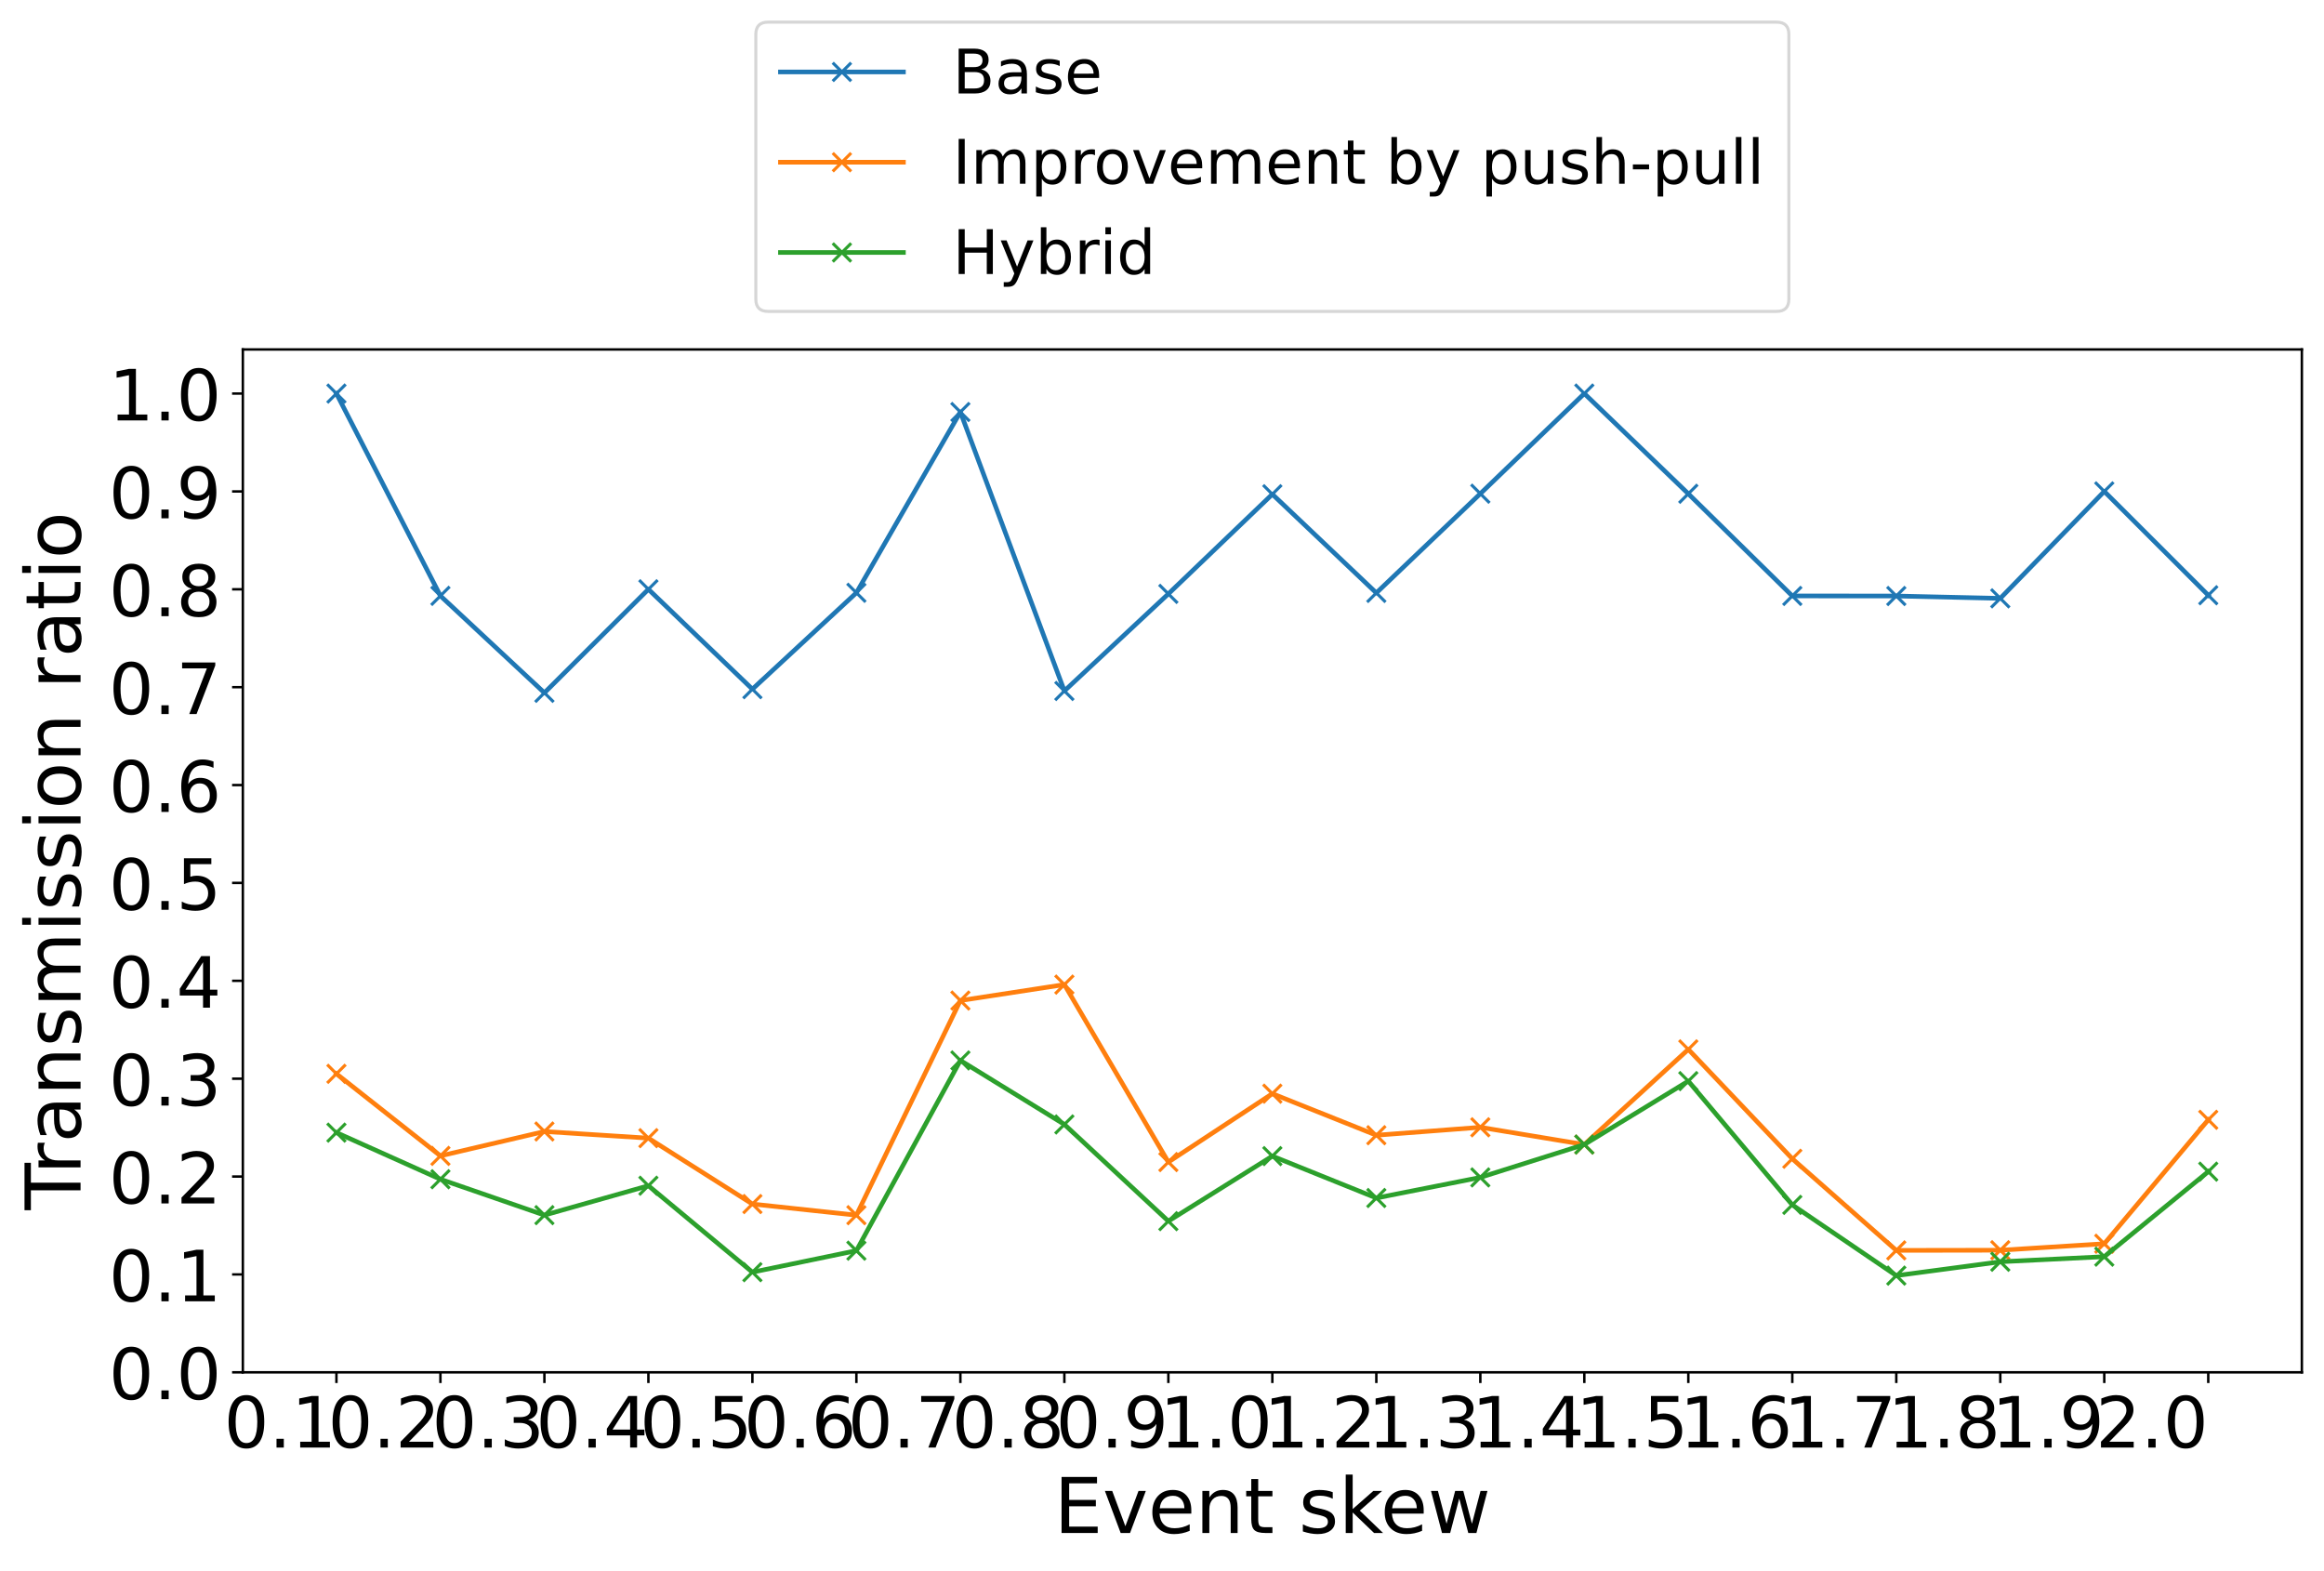 <?xml version="1.0" encoding="utf-8" standalone="no"?>
<!DOCTYPE svg PUBLIC "-//W3C//DTD SVG 1.1//EN"
  "http://www.w3.org/Graphics/SVG/1.1/DTD/svg11.dtd">
<!-- Created with matplotlib (https://matplotlib.org/) -->
<svg height="510.94pt" version="1.1" viewBox="0 0 755.773 510.94" width="755.773pt" xmlns="http://www.w3.org/2000/svg" xmlns:xlink="http://www.w3.org/1999/xlink">
 <defs>
  <style type="text/css">*{stroke-linecap:butt;stroke-linejoin:round;}</style>
 </defs>
 <g id="figure_1">
  <g id="patch_1">
   <path d="M -0 510.94 
L 755.773 510.94 
L 755.773 0 
L -0 0 
z
" style="fill:#ffffff;"/>
  </g>
  <g id="axes_1">
   <g id="patch_2">
    <path d="M 78.972 446.285 
L 748.572 446.285 
L 748.572 113.645 
L 78.972 113.645 
z
" style="fill:#ffffff;"/>
   </g>
   <g id="matplotlib.axis_1">
    <g id="xtick_1">
     <g id="line2d_1">
      <defs>
       <path d="M 0 0 
L 0 3.5 
" id="m3d3aa44f2f" style="stroke:#000000;stroke-width:0.8;"/>
      </defs>
      <g>
       <use style="stroke:#000000;stroke-width:0.8;" x="109.409" xlink:href="#m3d3aa44f2f" y="446.285"/>
      </g>
     </g>
     <g id="text_1">
      <!-- 0.1 -->
      <g transform="translate(72.832 470.761)scale(0.23 -0.23)">
       <defs>
        <path d="M 31.781 66.406 
Q 24.172 66.406 20.328 58.906 
Q 16.5 51.422 16.5 36.375 
Q 16.5 21.391 20.328 13.891 
Q 24.172 6.391 31.781 6.391 
Q 39.453 6.391 43.281 13.891 
Q 47.125 21.391 47.125 36.375 
Q 47.125 51.422 43.281 58.906 
Q 39.453 66.406 31.781 66.406 
z
M 31.781 74.219 
Q 44.047 74.219 50.516 64.516 
Q 56.984 54.828 56.984 36.375 
Q 56.984 17.969 50.516 8.266 
Q 44.047 -1.422 31.781 -1.422 
Q 19.531 -1.422 13.062 8.266 
Q 6.594 17.969 6.594 36.375 
Q 6.594 54.828 13.062 64.516 
Q 19.531 74.219 31.781 74.219 
z
" id="DejaVuSans-48"/>
        <path d="M 10.688 12.406 
L 21 12.406 
L 21 0 
L 10.688 0 
z
" id="DejaVuSans-46"/>
        <path d="M 12.406 8.297 
L 28.516 8.297 
L 28.516 63.922 
L 10.984 60.406 
L 10.984 69.391 
L 28.422 72.906 
L 38.281 72.906 
L 38.281 8.297 
L 54.391 8.297 
L 54.391 0 
L 12.406 0 
z
" id="DejaVuSans-49"/>
       </defs>
       <use xlink:href="#DejaVuSans-48"/>
       <use x="63.623" xlink:href="#DejaVuSans-46"/>
       <use x="95.41" xlink:href="#DejaVuSans-49"/>
      </g>
     </g>
    </g>
    <g id="xtick_2">
     <g id="line2d_2">
      <g>
       <use style="stroke:#000000;stroke-width:0.8;" x="143.227" xlink:href="#m3d3aa44f2f" y="446.285"/>
      </g>
     </g>
     <g id="text_2">
      <!-- 0.2 -->
      <g transform="translate(106.65 470.761)scale(0.23 -0.23)">
       <defs>
        <path d="M 19.188 8.297 
L 53.609 8.297 
L 53.609 0 
L 7.328 0 
L 7.328 8.297 
Q 12.938 14.109 22.625 23.891 
Q 32.328 33.688 34.812 36.531 
Q 39.547 41.844 41.422 45.531 
Q 43.312 49.219 43.312 52.781 
Q 43.312 58.594 39.234 62.25 
Q 35.156 65.922 28.609 65.922 
Q 23.969 65.922 18.812 64.312 
Q 13.672 62.703 7.812 59.422 
L 7.812 69.391 
Q 13.766 71.781 18.938 73 
Q 24.125 74.219 28.422 74.219 
Q 39.75 74.219 46.484 68.547 
Q 53.219 62.891 53.219 53.422 
Q 53.219 48.922 51.531 44.891 
Q 49.859 40.875 45.406 35.406 
Q 44.188 33.984 37.641 27.219 
Q 31.109 20.453 19.188 8.297 
z
" id="DejaVuSans-50"/>
       </defs>
       <use xlink:href="#DejaVuSans-48"/>
       <use x="63.623" xlink:href="#DejaVuSans-46"/>
       <use x="95.41" xlink:href="#DejaVuSans-50"/>
      </g>
     </g>
    </g>
    <g id="xtick_3">
     <g id="line2d_3">
      <g>
       <use style="stroke:#000000;stroke-width:0.8;" x="177.045" xlink:href="#m3d3aa44f2f" y="446.285"/>
      </g>
     </g>
     <g id="text_3">
      <!-- 0.3 -->
      <g transform="translate(140.468 470.761)scale(0.23 -0.23)">
       <defs>
        <path d="M 40.578 39.312 
Q 47.656 37.797 51.625 33 
Q 55.609 28.219 55.609 21.188 
Q 55.609 10.406 48.188 4.484 
Q 40.766 -1.422 27.094 -1.422 
Q 22.516 -1.422 17.656 -0.516 
Q 12.797 0.391 7.625 2.203 
L 7.625 11.719 
Q 11.719 9.328 16.594 8.109 
Q 21.484 6.891 26.812 6.891 
Q 36.078 6.891 40.938 10.547 
Q 45.797 14.203 45.797 21.188 
Q 45.797 27.641 41.281 31.266 
Q 36.766 34.906 28.719 34.906 
L 20.219 34.906 
L 20.219 43.016 
L 29.109 43.016 
Q 36.375 43.016 40.234 45.922 
Q 44.094 48.828 44.094 54.297 
Q 44.094 59.906 40.109 62.906 
Q 36.141 65.922 28.719 65.922 
Q 24.656 65.922 20.016 65.031 
Q 15.375 64.156 9.812 62.312 
L 9.812 71.094 
Q 15.438 72.656 20.344 73.438 
Q 25.25 74.219 29.594 74.219 
Q 40.828 74.219 47.359 69.109 
Q 53.906 64.016 53.906 55.328 
Q 53.906 49.266 50.438 45.094 
Q 46.969 40.922 40.578 39.312 
z
" id="DejaVuSans-51"/>
       </defs>
       <use xlink:href="#DejaVuSans-48"/>
       <use x="63.623" xlink:href="#DejaVuSans-46"/>
       <use x="95.41" xlink:href="#DejaVuSans-51"/>
      </g>
     </g>
    </g>
    <g id="xtick_4">
     <g id="line2d_4">
      <g>
       <use style="stroke:#000000;stroke-width:0.8;" x="210.863" xlink:href="#m3d3aa44f2f" y="446.285"/>
      </g>
     </g>
     <g id="text_4">
      <!-- 0.4 -->
      <g transform="translate(174.286 470.761)scale(0.23 -0.23)">
       <defs>
        <path d="M 37.797 64.312 
L 12.891 25.391 
L 37.797 25.391 
z
M 35.203 72.906 
L 47.609 72.906 
L 47.609 25.391 
L 58.016 25.391 
L 58.016 17.188 
L 47.609 17.188 
L 47.609 0 
L 37.797 0 
L 37.797 17.188 
L 4.891 17.188 
L 4.891 26.703 
z
" id="DejaVuSans-52"/>
       </defs>
       <use xlink:href="#DejaVuSans-48"/>
       <use x="63.623" xlink:href="#DejaVuSans-46"/>
       <use x="95.41" xlink:href="#DejaVuSans-52"/>
      </g>
     </g>
    </g>
    <g id="xtick_5">
     <g id="line2d_5">
      <g>
       <use style="stroke:#000000;stroke-width:0.8;" x="244.682" xlink:href="#m3d3aa44f2f" y="446.285"/>
      </g>
     </g>
     <g id="text_5">
      <!-- 0.5 -->
      <g transform="translate(208.104 470.761)scale(0.23 -0.23)">
       <defs>
        <path d="M 10.797 72.906 
L 49.516 72.906 
L 49.516 64.594 
L 19.828 64.594 
L 19.828 46.734 
Q 21.969 47.469 24.109 47.828 
Q 26.266 48.188 28.422 48.188 
Q 40.625 48.188 47.75 41.5 
Q 54.891 34.812 54.891 23.391 
Q 54.891 11.625 47.562 5.094 
Q 40.234 -1.422 26.906 -1.422 
Q 22.312 -1.422 17.547 -0.641 
Q 12.797 0.141 7.719 1.703 
L 7.719 11.625 
Q 12.109 9.234 16.797 8.062 
Q 21.484 6.891 26.703 6.891 
Q 35.156 6.891 40.078 11.328 
Q 45.016 15.766 45.016 23.391 
Q 45.016 31 40.078 35.438 
Q 35.156 39.891 26.703 39.891 
Q 22.75 39.891 18.812 39.016 
Q 14.891 38.141 10.797 36.281 
z
" id="DejaVuSans-53"/>
       </defs>
       <use xlink:href="#DejaVuSans-48"/>
       <use x="63.623" xlink:href="#DejaVuSans-46"/>
       <use x="95.41" xlink:href="#DejaVuSans-53"/>
      </g>
     </g>
    </g>
    <g id="xtick_6">
     <g id="line2d_6">
      <g>
       <use style="stroke:#000000;stroke-width:0.8;" x="278.5" xlink:href="#m3d3aa44f2f" y="446.285"/>
      </g>
     </g>
     <g id="text_6">
      <!-- 0.6 -->
      <g transform="translate(241.923 470.761)scale(0.23 -0.23)">
       <defs>
        <path d="M 33.016 40.375 
Q 26.375 40.375 22.484 35.828 
Q 18.609 31.297 18.609 23.391 
Q 18.609 15.531 22.484 10.953 
Q 26.375 6.391 33.016 6.391 
Q 39.656 6.391 43.531 10.953 
Q 47.406 15.531 47.406 23.391 
Q 47.406 31.297 43.531 35.828 
Q 39.656 40.375 33.016 40.375 
z
M 52.594 71.297 
L 52.594 62.312 
Q 48.875 64.062 45.094 64.984 
Q 41.312 65.922 37.594 65.922 
Q 27.828 65.922 22.672 59.328 
Q 17.531 52.734 16.797 39.406 
Q 19.672 43.656 24.016 45.922 
Q 28.375 48.188 33.594 48.188 
Q 44.578 48.188 50.953 41.516 
Q 57.328 34.859 57.328 23.391 
Q 57.328 12.156 50.688 5.359 
Q 44.047 -1.422 33.016 -1.422 
Q 20.359 -1.422 13.672 8.266 
Q 6.984 17.969 6.984 36.375 
Q 6.984 53.656 15.188 63.938 
Q 23.391 74.219 37.203 74.219 
Q 40.922 74.219 44.703 73.484 
Q 48.484 72.75 52.594 71.297 
z
" id="DejaVuSans-54"/>
       </defs>
       <use xlink:href="#DejaVuSans-48"/>
       <use x="63.623" xlink:href="#DejaVuSans-46"/>
       <use x="95.41" xlink:href="#DejaVuSans-54"/>
      </g>
     </g>
    </g>
    <g id="xtick_7">
     <g id="line2d_7">
      <g>
       <use style="stroke:#000000;stroke-width:0.8;" x="312.318" xlink:href="#m3d3aa44f2f" y="446.285"/>
      </g>
     </g>
     <g id="text_7">
      <!-- 0.7 -->
      <g transform="translate(275.741 470.761)scale(0.23 -0.23)">
       <defs>
        <path d="M 8.203 72.906 
L 55.078 72.906 
L 55.078 68.703 
L 28.609 0 
L 18.312 0 
L 43.219 64.594 
L 8.203 64.594 
z
" id="DejaVuSans-55"/>
       </defs>
       <use xlink:href="#DejaVuSans-48"/>
       <use x="63.623" xlink:href="#DejaVuSans-46"/>
       <use x="95.41" xlink:href="#DejaVuSans-55"/>
      </g>
     </g>
    </g>
    <g id="xtick_8">
     <g id="line2d_8">
      <g>
       <use style="stroke:#000000;stroke-width:0.8;" x="346.136" xlink:href="#m3d3aa44f2f" y="446.285"/>
      </g>
     </g>
     <g id="text_8">
      <!-- 0.8 -->
      <g transform="translate(309.559 470.761)scale(0.23 -0.23)">
       <defs>
        <path d="M 31.781 34.625 
Q 24.75 34.625 20.719 30.859 
Q 16.703 27.094 16.703 20.516 
Q 16.703 13.922 20.719 10.156 
Q 24.75 6.391 31.781 6.391 
Q 38.812 6.391 42.859 10.172 
Q 46.922 13.969 46.922 20.516 
Q 46.922 27.094 42.891 30.859 
Q 38.875 34.625 31.781 34.625 
z
M 21.922 38.812 
Q 15.578 40.375 12.031 44.719 
Q 8.5 49.078 8.5 55.328 
Q 8.5 64.062 14.719 69.141 
Q 20.953 74.219 31.781 74.219 
Q 42.672 74.219 48.875 69.141 
Q 55.078 64.062 55.078 55.328 
Q 55.078 49.078 51.531 44.719 
Q 48 40.375 41.703 38.812 
Q 48.828 37.156 52.797 32.312 
Q 56.781 27.484 56.781 20.516 
Q 56.781 9.906 50.312 4.234 
Q 43.844 -1.422 31.781 -1.422 
Q 19.734 -1.422 13.25 4.234 
Q 6.781 9.906 6.781 20.516 
Q 6.781 27.484 10.781 32.312 
Q 14.797 37.156 21.922 38.812 
z
M 18.312 54.391 
Q 18.312 48.734 21.844 45.562 
Q 25.391 42.391 31.781 42.391 
Q 38.141 42.391 41.719 45.562 
Q 45.312 48.734 45.312 54.391 
Q 45.312 60.062 41.719 63.234 
Q 38.141 66.406 31.781 66.406 
Q 25.391 66.406 21.844 63.234 
Q 18.312 60.062 18.312 54.391 
z
" id="DejaVuSans-56"/>
       </defs>
       <use xlink:href="#DejaVuSans-48"/>
       <use x="63.623" xlink:href="#DejaVuSans-46"/>
       <use x="95.41" xlink:href="#DejaVuSans-56"/>
      </g>
     </g>
    </g>
    <g id="xtick_9">
     <g id="line2d_9">
      <g>
       <use style="stroke:#000000;stroke-width:0.8;" x="379.954" xlink:href="#m3d3aa44f2f" y="446.285"/>
      </g>
     </g>
     <g id="text_9">
      <!-- 0.9 -->
      <g transform="translate(343.377 470.761)scale(0.23 -0.23)">
       <defs>
        <path d="M 10.984 1.516 
L 10.984 10.5 
Q 14.703 8.734 18.5 7.812 
Q 22.312 6.891 25.984 6.891 
Q 35.75 6.891 40.891 13.453 
Q 46.047 20.016 46.781 33.406 
Q 43.953 29.203 39.594 26.953 
Q 35.25 24.703 29.984 24.703 
Q 19.047 24.703 12.672 31.312 
Q 6.297 37.938 6.297 49.422 
Q 6.297 60.641 12.938 67.422 
Q 19.578 74.219 30.609 74.219 
Q 43.266 74.219 49.922 64.516 
Q 56.594 54.828 56.594 36.375 
Q 56.594 19.141 48.406 8.859 
Q 40.234 -1.422 26.422 -1.422 
Q 22.703 -1.422 18.891 -0.688 
Q 15.094 0.047 10.984 1.516 
z
M 30.609 32.422 
Q 37.25 32.422 41.125 36.953 
Q 45.016 41.5 45.016 49.422 
Q 45.016 57.281 41.125 61.844 
Q 37.25 66.406 30.609 66.406 
Q 23.969 66.406 20.094 61.844 
Q 16.219 57.281 16.219 49.422 
Q 16.219 41.5 20.094 36.953 
Q 23.969 32.422 30.609 32.422 
z
" id="DejaVuSans-57"/>
       </defs>
       <use xlink:href="#DejaVuSans-48"/>
       <use x="63.623" xlink:href="#DejaVuSans-46"/>
       <use x="95.41" xlink:href="#DejaVuSans-57"/>
      </g>
     </g>
    </g>
    <g id="xtick_10">
     <g id="line2d_10">
      <g>
       <use style="stroke:#000000;stroke-width:0.8;" x="413.772" xlink:href="#m3d3aa44f2f" y="446.285"/>
      </g>
     </g>
     <g id="text_10">
      <!-- 1.0 -->
      <g transform="translate(377.195 470.761)scale(0.23 -0.23)">
       <use xlink:href="#DejaVuSans-49"/>
       <use x="63.623" xlink:href="#DejaVuSans-46"/>
       <use x="95.41" xlink:href="#DejaVuSans-48"/>
      </g>
     </g>
    </g>
    <g id="xtick_11">
     <g id="line2d_11">
      <g>
       <use style="stroke:#000000;stroke-width:0.8;" x="447.591" xlink:href="#m3d3aa44f2f" y="446.285"/>
      </g>
     </g>
     <g id="text_11">
      <!-- 1.2 -->
      <g transform="translate(411.013 470.761)scale(0.23 -0.23)">
       <use xlink:href="#DejaVuSans-49"/>
       <use x="63.623" xlink:href="#DejaVuSans-46"/>
       <use x="95.41" xlink:href="#DejaVuSans-50"/>
      </g>
     </g>
    </g>
    <g id="xtick_12">
     <g id="line2d_12">
      <g>
       <use style="stroke:#000000;stroke-width:0.8;" x="481.409" xlink:href="#m3d3aa44f2f" y="446.285"/>
      </g>
     </g>
     <g id="text_12">
      <!-- 1.3 -->
      <g transform="translate(444.832 470.761)scale(0.23 -0.23)">
       <use xlink:href="#DejaVuSans-49"/>
       <use x="63.623" xlink:href="#DejaVuSans-46"/>
       <use x="95.41" xlink:href="#DejaVuSans-51"/>
      </g>
     </g>
    </g>
    <g id="xtick_13">
     <g id="line2d_13">
      <g>
       <use style="stroke:#000000;stroke-width:0.8;" x="515.227" xlink:href="#m3d3aa44f2f" y="446.285"/>
      </g>
     </g>
     <g id="text_13">
      <!-- 1.4 -->
      <g transform="translate(478.65 470.761)scale(0.23 -0.23)">
       <use xlink:href="#DejaVuSans-49"/>
       <use x="63.623" xlink:href="#DejaVuSans-46"/>
       <use x="95.41" xlink:href="#DejaVuSans-52"/>
      </g>
     </g>
    </g>
    <g id="xtick_14">
     <g id="line2d_14">
      <g>
       <use style="stroke:#000000;stroke-width:0.8;" x="549.045" xlink:href="#m3d3aa44f2f" y="446.285"/>
      </g>
     </g>
     <g id="text_14">
      <!-- 1.5 -->
      <g transform="translate(512.468 470.761)scale(0.23 -0.23)">
       <use xlink:href="#DejaVuSans-49"/>
       <use x="63.623" xlink:href="#DejaVuSans-46"/>
       <use x="95.41" xlink:href="#DejaVuSans-53"/>
      </g>
     </g>
    </g>
    <g id="xtick_15">
     <g id="line2d_15">
      <g>
       <use style="stroke:#000000;stroke-width:0.8;" x="582.863" xlink:href="#m3d3aa44f2f" y="446.285"/>
      </g>
     </g>
     <g id="text_15">
      <!-- 1.6 -->
      <g transform="translate(546.286 470.761)scale(0.23 -0.23)">
       <use xlink:href="#DejaVuSans-49"/>
       <use x="63.623" xlink:href="#DejaVuSans-46"/>
       <use x="95.41" xlink:href="#DejaVuSans-54"/>
      </g>
     </g>
    </g>
    <g id="xtick_16">
     <g id="line2d_16">
      <g>
       <use style="stroke:#000000;stroke-width:0.8;" x="616.682" xlink:href="#m3d3aa44f2f" y="446.285"/>
      </g>
     </g>
     <g id="text_16">
      <!-- 1.7 -->
      <g transform="translate(580.104 470.761)scale(0.23 -0.23)">
       <use xlink:href="#DejaVuSans-49"/>
       <use x="63.623" xlink:href="#DejaVuSans-46"/>
       <use x="95.41" xlink:href="#DejaVuSans-55"/>
      </g>
     </g>
    </g>
    <g id="xtick_17">
     <g id="line2d_17">
      <g>
       <use style="stroke:#000000;stroke-width:0.8;" x="650.5" xlink:href="#m3d3aa44f2f" y="446.285"/>
      </g>
     </g>
     <g id="text_17">
      <!-- 1.8 -->
      <g transform="translate(613.923 470.761)scale(0.23 -0.23)">
       <use xlink:href="#DejaVuSans-49"/>
       <use x="63.623" xlink:href="#DejaVuSans-46"/>
       <use x="95.41" xlink:href="#DejaVuSans-56"/>
      </g>
     </g>
    </g>
    <g id="xtick_18">
     <g id="line2d_18">
      <g>
       <use style="stroke:#000000;stroke-width:0.8;" x="684.318" xlink:href="#m3d3aa44f2f" y="446.285"/>
      </g>
     </g>
     <g id="text_18">
      <!-- 1.9 -->
      <g transform="translate(647.741 470.761)scale(0.23 -0.23)">
       <use xlink:href="#DejaVuSans-49"/>
       <use x="63.623" xlink:href="#DejaVuSans-46"/>
       <use x="95.41" xlink:href="#DejaVuSans-57"/>
      </g>
     </g>
    </g>
    <g id="xtick_19">
     <g id="line2d_19">
      <g>
       <use style="stroke:#000000;stroke-width:0.8;" x="718.136" xlink:href="#m3d3aa44f2f" y="446.285"/>
      </g>
     </g>
     <g id="text_19">
      <!-- 2.0 -->
      <g transform="translate(681.559 470.761)scale(0.23 -0.23)">
       <use xlink:href="#DejaVuSans-50"/>
       <use x="63.623" xlink:href="#DejaVuSans-46"/>
       <use x="95.41" xlink:href="#DejaVuSans-48"/>
      </g>
     </g>
    </g>
    <g id="text_20">
     <!-- Event skew -->
     <g transform="translate(342.778 498.541)scale(0.25 -0.25)">
      <defs>
       <path d="M 9.812 72.906 
L 55.906 72.906 
L 55.906 64.594 
L 19.672 64.594 
L 19.672 43.016 
L 54.391 43.016 
L 54.391 34.719 
L 19.672 34.719 
L 19.672 8.297 
L 56.781 8.297 
L 56.781 0 
L 9.812 0 
z
" id="DejaVuSans-69"/>
       <path d="M 2.984 54.688 
L 12.5 54.688 
L 29.594 8.797 
L 46.688 54.688 
L 56.203 54.688 
L 35.688 0 
L 23.484 0 
z
" id="DejaVuSans-118"/>
       <path d="M 56.203 29.594 
L 56.203 25.203 
L 14.891 25.203 
Q 15.484 15.922 20.484 11.062 
Q 25.484 6.203 34.422 6.203 
Q 39.594 6.203 44.453 7.469 
Q 49.312 8.734 54.109 11.281 
L 54.109 2.781 
Q 49.266 0.734 44.188 -0.344 
Q 39.109 -1.422 33.891 -1.422 
Q 20.797 -1.422 13.156 6.188 
Q 5.516 13.812 5.516 26.812 
Q 5.516 40.234 12.766 48.109 
Q 20.016 56 32.328 56 
Q 43.359 56 49.781 48.891 
Q 56.203 41.797 56.203 29.594 
z
M 47.219 32.234 
Q 47.125 39.594 43.094 43.984 
Q 39.062 48.391 32.422 48.391 
Q 24.906 48.391 20.391 44.141 
Q 15.875 39.891 15.188 32.172 
z
" id="DejaVuSans-101"/>
       <path d="M 54.891 33.016 
L 54.891 0 
L 45.906 0 
L 45.906 32.719 
Q 45.906 40.484 42.875 44.328 
Q 39.844 48.188 33.797 48.188 
Q 26.516 48.188 22.312 43.547 
Q 18.109 38.922 18.109 30.906 
L 18.109 0 
L 9.078 0 
L 9.078 54.688 
L 18.109 54.688 
L 18.109 46.188 
Q 21.344 51.125 25.703 53.562 
Q 30.078 56 35.797 56 
Q 45.219 56 50.047 50.172 
Q 54.891 44.344 54.891 33.016 
z
" id="DejaVuSans-110"/>
       <path d="M 18.312 70.219 
L 18.312 54.688 
L 36.812 54.688 
L 36.812 47.703 
L 18.312 47.703 
L 18.312 18.016 
Q 18.312 11.328 20.141 9.422 
Q 21.969 7.516 27.594 7.516 
L 36.812 7.516 
L 36.812 0 
L 27.594 0 
Q 17.188 0 13.234 3.875 
Q 9.281 7.766 9.281 18.016 
L 9.281 47.703 
L 2.688 47.703 
L 2.688 54.688 
L 9.281 54.688 
L 9.281 70.219 
z
" id="DejaVuSans-116"/>
       <path id="DejaVuSans-32"/>
       <path d="M 44.281 53.078 
L 44.281 44.578 
Q 40.484 46.531 36.375 47.5 
Q 32.281 48.484 27.875 48.484 
Q 21.188 48.484 17.844 46.438 
Q 14.5 44.391 14.5 40.281 
Q 14.5 37.156 16.891 35.375 
Q 19.281 33.594 26.516 31.984 
L 29.594 31.297 
Q 39.156 29.25 43.188 25.516 
Q 47.219 21.781 47.219 15.094 
Q 47.219 7.469 41.188 3.016 
Q 35.156 -1.422 24.609 -1.422 
Q 20.219 -1.422 15.453 -0.562 
Q 10.688 0.297 5.422 2 
L 5.422 11.281 
Q 10.406 8.688 15.234 7.391 
Q 20.062 6.109 24.812 6.109 
Q 31.156 6.109 34.562 8.281 
Q 37.984 10.453 37.984 14.406 
Q 37.984 18.062 35.516 20.016 
Q 33.062 21.969 24.703 23.781 
L 21.578 24.516 
Q 13.234 26.266 9.516 29.906 
Q 5.812 33.547 5.812 39.891 
Q 5.812 47.609 11.281 51.797 
Q 16.75 56 26.812 56 
Q 31.781 56 36.172 55.266 
Q 40.578 54.547 44.281 53.078 
z
" id="DejaVuSans-115"/>
       <path d="M 9.078 75.984 
L 18.109 75.984 
L 18.109 31.109 
L 44.922 54.688 
L 56.391 54.688 
L 27.391 29.109 
L 57.625 0 
L 45.906 0 
L 18.109 26.703 
L 18.109 0 
L 9.078 0 
z
" id="DejaVuSans-107"/>
       <path d="M 4.203 54.688 
L 13.188 54.688 
L 24.422 12.016 
L 35.594 54.688 
L 46.188 54.688 
L 57.422 12.016 
L 68.609 54.688 
L 77.594 54.688 
L 63.281 0 
L 52.688 0 
L 40.922 44.828 
L 29.109 0 
L 18.5 0 
z
" id="DejaVuSans-119"/>
      </defs>
      <use xlink:href="#DejaVuSans-69"/>
      <use x="63.184" xlink:href="#DejaVuSans-118"/>
      <use x="122.363" xlink:href="#DejaVuSans-101"/>
      <use x="183.887" xlink:href="#DejaVuSans-110"/>
      <use x="247.266" xlink:href="#DejaVuSans-116"/>
      <use x="286.475" xlink:href="#DejaVuSans-32"/>
      <use x="318.262" xlink:href="#DejaVuSans-115"/>
      <use x="370.361" xlink:href="#DejaVuSans-107"/>
      <use x="424.646" xlink:href="#DejaVuSans-101"/>
      <use x="486.17" xlink:href="#DejaVuSans-119"/>
     </g>
    </g>
   </g>
   <g id="matplotlib.axis_2">
    <g id="ytick_1">
     <g id="line2d_20">
      <defs>
       <path d="M 0 0 
L -3.5 0 
" id="mbc814b17f6" style="stroke:#000000;stroke-width:0.8;"/>
      </defs>
      <g>
       <use style="stroke:#000000;stroke-width:0.8;" x="78.972" xlink:href="#mbc814b17f6" y="446.285"/>
      </g>
     </g>
     <g id="text_21">
      <!-- 0.0 -->
      <g transform="translate(35.395 455.023)scale(0.23 -0.23)">
       <use xlink:href="#DejaVuSans-48"/>
       <use x="63.623" xlink:href="#DejaVuSans-46"/>
       <use x="95.41" xlink:href="#DejaVuSans-48"/>
      </g>
     </g>
    </g>
    <g id="ytick_2">
     <g id="line2d_21">
      <g>
       <use style="stroke:#000000;stroke-width:0.8;" x="78.972" xlink:href="#mbc814b17f6" y="414.455"/>
      </g>
     </g>
     <g id="text_22">
      <!-- 0.1 -->
      <g transform="translate(35.395 423.193)scale(0.23 -0.23)">
       <use xlink:href="#DejaVuSans-48"/>
       <use x="63.623" xlink:href="#DejaVuSans-46"/>
       <use x="95.41" xlink:href="#DejaVuSans-49"/>
      </g>
     </g>
    </g>
    <g id="ytick_3">
     <g id="line2d_22">
      <g>
       <use style="stroke:#000000;stroke-width:0.8;" x="78.972" xlink:href="#mbc814b17f6" y="382.625"/>
      </g>
     </g>
     <g id="text_23">
      <!-- 0.2 -->
      <g transform="translate(35.395 391.364)scale(0.23 -0.23)">
       <use xlink:href="#DejaVuSans-48"/>
       <use x="63.623" xlink:href="#DejaVuSans-46"/>
       <use x="95.41" xlink:href="#DejaVuSans-50"/>
      </g>
     </g>
    </g>
    <g id="ytick_4">
     <g id="line2d_23">
      <g>
       <use style="stroke:#000000;stroke-width:0.8;" x="78.972" xlink:href="#mbc814b17f6" y="350.796"/>
      </g>
     </g>
     <g id="text_24">
      <!-- 0.3 -->
      <g transform="translate(35.395 359.534)scale(0.23 -0.23)">
       <use xlink:href="#DejaVuSans-48"/>
       <use x="63.623" xlink:href="#DejaVuSans-46"/>
       <use x="95.41" xlink:href="#DejaVuSans-51"/>
      </g>
     </g>
    </g>
    <g id="ytick_5">
     <g id="line2d_24">
      <g>
       <use style="stroke:#000000;stroke-width:0.8;" x="78.972" xlink:href="#mbc814b17f6" y="318.966"/>
      </g>
     </g>
     <g id="text_25">
      <!-- 0.4 -->
      <g transform="translate(35.395 327.704)scale(0.23 -0.23)">
       <use xlink:href="#DejaVuSans-48"/>
       <use x="63.623" xlink:href="#DejaVuSans-46"/>
       <use x="95.41" xlink:href="#DejaVuSans-52"/>
      </g>
     </g>
    </g>
    <g id="ytick_6">
     <g id="line2d_25">
      <g>
       <use style="stroke:#000000;stroke-width:0.8;" x="78.972" xlink:href="#mbc814b17f6" y="287.136"/>
      </g>
     </g>
     <g id="text_26">
      <!-- 0.5 -->
      <g transform="translate(35.395 295.874)scale(0.23 -0.23)">
       <use xlink:href="#DejaVuSans-48"/>
       <use x="63.623" xlink:href="#DejaVuSans-46"/>
       <use x="95.41" xlink:href="#DejaVuSans-53"/>
      </g>
     </g>
    </g>
    <g id="ytick_7">
     <g id="line2d_26">
      <g>
       <use style="stroke:#000000;stroke-width:0.8;" x="78.972" xlink:href="#mbc814b17f6" y="255.306"/>
      </g>
     </g>
     <g id="text_27">
      <!-- 0.6 -->
      <g transform="translate(35.395 264.045)scale(0.23 -0.23)">
       <use xlink:href="#DejaVuSans-48"/>
       <use x="63.623" xlink:href="#DejaVuSans-46"/>
       <use x="95.41" xlink:href="#DejaVuSans-54"/>
      </g>
     </g>
    </g>
    <g id="ytick_8">
     <g id="line2d_27">
      <g>
       <use style="stroke:#000000;stroke-width:0.8;" x="78.972" xlink:href="#mbc814b17f6" y="223.477"/>
      </g>
     </g>
     <g id="text_28">
      <!-- 0.7 -->
      <g transform="translate(35.395 232.215)scale(0.23 -0.23)">
       <use xlink:href="#DejaVuSans-48"/>
       <use x="63.623" xlink:href="#DejaVuSans-46"/>
       <use x="95.41" xlink:href="#DejaVuSans-55"/>
      </g>
     </g>
    </g>
    <g id="ytick_9">
     <g id="line2d_28">
      <g>
       <use style="stroke:#000000;stroke-width:0.8;" x="78.972" xlink:href="#mbc814b17f6" y="191.647"/>
      </g>
     </g>
     <g id="text_29">
      <!-- 0.8 -->
      <g transform="translate(35.395 200.385)scale(0.23 -0.23)">
       <use xlink:href="#DejaVuSans-48"/>
       <use x="63.623" xlink:href="#DejaVuSans-46"/>
       <use x="95.41" xlink:href="#DejaVuSans-56"/>
      </g>
     </g>
    </g>
    <g id="ytick_10">
     <g id="line2d_29">
      <g>
       <use style="stroke:#000000;stroke-width:0.8;" x="78.972" xlink:href="#mbc814b17f6" y="159.817"/>
      </g>
     </g>
     <g id="text_30">
      <!-- 0.9 -->
      <g transform="translate(35.395 168.555)scale(0.23 -0.23)">
       <use xlink:href="#DejaVuSans-48"/>
       <use x="63.623" xlink:href="#DejaVuSans-46"/>
       <use x="95.41" xlink:href="#DejaVuSans-57"/>
      </g>
     </g>
    </g>
    <g id="ytick_11">
     <g id="line2d_30">
      <g>
       <use style="stroke:#000000;stroke-width:0.8;" x="78.972" xlink:href="#mbc814b17f6" y="127.987"/>
      </g>
     </g>
     <g id="text_31">
      <!-- 1.0 -->
      <g transform="translate(35.395 136.726)scale(0.23 -0.23)">
       <use xlink:href="#DejaVuSans-49"/>
       <use x="63.623" xlink:href="#DejaVuSans-46"/>
       <use x="95.41" xlink:href="#DejaVuSans-48"/>
      </g>
     </g>
    </g>
    <g id="text_32">
     <!-- Transmission ratio -->
     <g transform="translate(26.196 393.496)rotate(-90)scale(0.25 -0.25)">
      <defs>
       <path d="M -0.297 72.906 
L 61.375 72.906 
L 61.375 64.594 
L 35.5 64.594 
L 35.5 0 
L 25.594 0 
L 25.594 64.594 
L -0.297 64.594 
z
" id="DejaVuSans-84"/>
       <path d="M 41.109 46.297 
Q 39.594 47.172 37.812 47.578 
Q 36.031 48 33.891 48 
Q 26.266 48 22.188 43.047 
Q 18.109 38.094 18.109 28.812 
L 18.109 0 
L 9.078 0 
L 9.078 54.688 
L 18.109 54.688 
L 18.109 46.188 
Q 20.953 51.172 25.484 53.578 
Q 30.031 56 36.531 56 
Q 37.453 56 38.578 55.875 
Q 39.703 55.766 41.062 55.516 
z
" id="DejaVuSans-114"/>
       <path d="M 34.281 27.484 
Q 23.391 27.484 19.188 25 
Q 14.984 22.516 14.984 16.5 
Q 14.984 11.719 18.141 8.906 
Q 21.297 6.109 26.703 6.109 
Q 34.188 6.109 38.703 11.406 
Q 43.219 16.703 43.219 25.484 
L 43.219 27.484 
z
M 52.203 31.203 
L 52.203 0 
L 43.219 0 
L 43.219 8.297 
Q 40.141 3.328 35.547 0.953 
Q 30.953 -1.422 24.312 -1.422 
Q 15.922 -1.422 10.953 3.297 
Q 6 8.016 6 15.922 
Q 6 25.141 12.172 29.828 
Q 18.359 34.516 30.609 34.516 
L 43.219 34.516 
L 43.219 35.406 
Q 43.219 41.609 39.141 45 
Q 35.062 48.391 27.688 48.391 
Q 23 48.391 18.547 47.266 
Q 14.109 46.141 10.016 43.891 
L 10.016 52.203 
Q 14.938 54.109 19.578 55.047 
Q 24.219 56 28.609 56 
Q 40.484 56 46.344 49.844 
Q 52.203 43.703 52.203 31.203 
z
" id="DejaVuSans-97"/>
       <path d="M 52 44.188 
Q 55.375 50.25 60.062 53.125 
Q 64.75 56 71.094 56 
Q 79.641 56 84.281 50.016 
Q 88.922 44.047 88.922 33.016 
L 88.922 0 
L 79.891 0 
L 79.891 32.719 
Q 79.891 40.578 77.094 44.375 
Q 74.312 48.188 68.609 48.188 
Q 61.625 48.188 57.562 43.547 
Q 53.516 38.922 53.516 30.906 
L 53.516 0 
L 44.484 0 
L 44.484 32.719 
Q 44.484 40.625 41.703 44.406 
Q 38.922 48.188 33.109 48.188 
Q 26.219 48.188 22.156 43.531 
Q 18.109 38.875 18.109 30.906 
L 18.109 0 
L 9.078 0 
L 9.078 54.688 
L 18.109 54.688 
L 18.109 46.188 
Q 21.188 51.219 25.484 53.609 
Q 29.781 56 35.688 56 
Q 41.656 56 45.828 52.969 
Q 50 49.953 52 44.188 
z
" id="DejaVuSans-109"/>
       <path d="M 9.422 54.688 
L 18.406 54.688 
L 18.406 0 
L 9.422 0 
z
M 9.422 75.984 
L 18.406 75.984 
L 18.406 64.594 
L 9.422 64.594 
z
" id="DejaVuSans-105"/>
       <path d="M 30.609 48.391 
Q 23.391 48.391 19.188 42.75 
Q 14.984 37.109 14.984 27.297 
Q 14.984 17.484 19.156 11.844 
Q 23.344 6.203 30.609 6.203 
Q 37.797 6.203 41.984 11.859 
Q 46.188 17.531 46.188 27.297 
Q 46.188 37.016 41.984 42.703 
Q 37.797 48.391 30.609 48.391 
z
M 30.609 56 
Q 42.328 56 49.016 48.375 
Q 55.719 40.766 55.719 27.297 
Q 55.719 13.875 49.016 6.219 
Q 42.328 -1.422 30.609 -1.422 
Q 18.844 -1.422 12.172 6.219 
Q 5.516 13.875 5.516 27.297 
Q 5.516 40.766 12.172 48.375 
Q 18.844 56 30.609 56 
z
" id="DejaVuSans-111"/>
      </defs>
      <use xlink:href="#DejaVuSans-84"/>
      <use x="46.334" xlink:href="#DejaVuSans-114"/>
      <use x="87.447" xlink:href="#DejaVuSans-97"/>
      <use x="148.727" xlink:href="#DejaVuSans-110"/>
      <use x="212.105" xlink:href="#DejaVuSans-115"/>
      <use x="264.205" xlink:href="#DejaVuSans-109"/>
      <use x="361.617" xlink:href="#DejaVuSans-105"/>
      <use x="389.4" xlink:href="#DejaVuSans-115"/>
      <use x="441.5" xlink:href="#DejaVuSans-115"/>
      <use x="493.6" xlink:href="#DejaVuSans-105"/>
      <use x="521.383" xlink:href="#DejaVuSans-111"/>
      <use x="582.564" xlink:href="#DejaVuSans-110"/>
      <use x="645.943" xlink:href="#DejaVuSans-32"/>
      <use x="677.73" xlink:href="#DejaVuSans-114"/>
      <use x="718.844" xlink:href="#DejaVuSans-97"/>
      <use x="780.123" xlink:href="#DejaVuSans-116"/>
      <use x="819.332" xlink:href="#DejaVuSans-105"/>
      <use x="847.115" xlink:href="#DejaVuSans-111"/>
     </g>
    </g>
   </g>
   <g id="line2d_31">
    <path clip-path="url(#p0b72b7a94e)" d="M 109.409 127.987 
L 143.227 193.774 
L 177.045 225.313 
L 210.863 191.639 
L 244.682 224.121 
L 278.5 192.78 
L 312.318 133.99 
L 346.136 224.703 
L 379.954 193.136 
L 413.772 160.73 
L 447.591 192.822 
L 481.409 160.551 
L 515.227 127.987 
L 549.045 160.577 
L 582.863 193.799 
L 616.682 193.827 
L 650.5 194.592 
L 684.318 159.809 
L 718.136 193.574 
" style="fill:none;stroke:#1f77b4;stroke-linecap:square;stroke-width:1.5;"/>
    <defs>
     <path d="M -3 3 
L 3 -3 
M -3 -3 
L 3 3 
" id="m5a9cc06620" style="stroke:#1f77b4;"/>
    </defs>
    <g clip-path="url(#p0b72b7a94e)">
     <use style="fill:#1f77b4;stroke:#1f77b4;" x="109.409" xlink:href="#m5a9cc06620" y="127.987"/>
     <use style="fill:#1f77b4;stroke:#1f77b4;" x="143.227" xlink:href="#m5a9cc06620" y="193.774"/>
     <use style="fill:#1f77b4;stroke:#1f77b4;" x="177.045" xlink:href="#m5a9cc06620" y="225.313"/>
     <use style="fill:#1f77b4;stroke:#1f77b4;" x="210.863" xlink:href="#m5a9cc06620" y="191.639"/>
     <use style="fill:#1f77b4;stroke:#1f77b4;" x="244.682" xlink:href="#m5a9cc06620" y="224.121"/>
     <use style="fill:#1f77b4;stroke:#1f77b4;" x="278.5" xlink:href="#m5a9cc06620" y="192.78"/>
     <use style="fill:#1f77b4;stroke:#1f77b4;" x="312.318" xlink:href="#m5a9cc06620" y="133.99"/>
     <use style="fill:#1f77b4;stroke:#1f77b4;" x="346.136" xlink:href="#m5a9cc06620" y="224.703"/>
     <use style="fill:#1f77b4;stroke:#1f77b4;" x="379.954" xlink:href="#m5a9cc06620" y="193.136"/>
     <use style="fill:#1f77b4;stroke:#1f77b4;" x="413.772" xlink:href="#m5a9cc06620" y="160.73"/>
     <use style="fill:#1f77b4;stroke:#1f77b4;" x="447.591" xlink:href="#m5a9cc06620" y="192.822"/>
     <use style="fill:#1f77b4;stroke:#1f77b4;" x="481.409" xlink:href="#m5a9cc06620" y="160.551"/>
     <use style="fill:#1f77b4;stroke:#1f77b4;" x="515.227" xlink:href="#m5a9cc06620" y="127.987"/>
     <use style="fill:#1f77b4;stroke:#1f77b4;" x="549.045" xlink:href="#m5a9cc06620" y="160.577"/>
     <use style="fill:#1f77b4;stroke:#1f77b4;" x="582.863" xlink:href="#m5a9cc06620" y="193.799"/>
     <use style="fill:#1f77b4;stroke:#1f77b4;" x="616.682" xlink:href="#m5a9cc06620" y="193.827"/>
     <use style="fill:#1f77b4;stroke:#1f77b4;" x="650.5" xlink:href="#m5a9cc06620" y="194.592"/>
     <use style="fill:#1f77b4;stroke:#1f77b4;" x="684.318" xlink:href="#m5a9cc06620" y="159.809"/>
     <use style="fill:#1f77b4;stroke:#1f77b4;" x="718.136" xlink:href="#m5a9cc06620" y="193.574"/>
    </g>
   </g>
   <g id="line2d_32">
    <path clip-path="url(#p0b72b7a94e)" d="M 109.409 349.213 
L 143.227 375.905 
L 177.045 367.969 
L 210.863 370.133 
L 244.682 391.564 
L 278.5 395.186 
L 312.318 325.384 
L 346.136 320.196 
L 379.954 377.914 
L 413.772 355.67 
L 447.591 369.182 
L 481.409 366.605 
L 515.227 372.21 
L 549.045 341.265 
L 582.863 376.837 
L 616.682 406.635 
L 650.5 406.582 
L 684.318 404.476 
L 718.136 364.168 
" style="fill:none;stroke:#ff7f0e;stroke-linecap:square;stroke-width:1.5;"/>
    <defs>
     <path d="M -3 3 
L 3 -3 
M -3 -3 
L 3 3 
" id="mececbee937" style="stroke:#ff7f0e;"/>
    </defs>
    <g clip-path="url(#p0b72b7a94e)">
     <use style="fill:#ff7f0e;stroke:#ff7f0e;" x="109.409" xlink:href="#mececbee937" y="349.213"/>
     <use style="fill:#ff7f0e;stroke:#ff7f0e;" x="143.227" xlink:href="#mececbee937" y="375.905"/>
     <use style="fill:#ff7f0e;stroke:#ff7f0e;" x="177.045" xlink:href="#mececbee937" y="367.969"/>
     <use style="fill:#ff7f0e;stroke:#ff7f0e;" x="210.863" xlink:href="#mececbee937" y="370.133"/>
     <use style="fill:#ff7f0e;stroke:#ff7f0e;" x="244.682" xlink:href="#mececbee937" y="391.564"/>
     <use style="fill:#ff7f0e;stroke:#ff7f0e;" x="278.5" xlink:href="#mececbee937" y="395.186"/>
     <use style="fill:#ff7f0e;stroke:#ff7f0e;" x="312.318" xlink:href="#mececbee937" y="325.384"/>
     <use style="fill:#ff7f0e;stroke:#ff7f0e;" x="346.136" xlink:href="#mececbee937" y="320.196"/>
     <use style="fill:#ff7f0e;stroke:#ff7f0e;" x="379.954" xlink:href="#mececbee937" y="377.914"/>
     <use style="fill:#ff7f0e;stroke:#ff7f0e;" x="413.772" xlink:href="#mececbee937" y="355.67"/>
     <use style="fill:#ff7f0e;stroke:#ff7f0e;" x="447.591" xlink:href="#mececbee937" y="369.182"/>
     <use style="fill:#ff7f0e;stroke:#ff7f0e;" x="481.409" xlink:href="#mececbee937" y="366.605"/>
     <use style="fill:#ff7f0e;stroke:#ff7f0e;" x="515.227" xlink:href="#mececbee937" y="372.21"/>
     <use style="fill:#ff7f0e;stroke:#ff7f0e;" x="549.045" xlink:href="#mececbee937" y="341.265"/>
     <use style="fill:#ff7f0e;stroke:#ff7f0e;" x="582.863" xlink:href="#mececbee937" y="376.837"/>
     <use style="fill:#ff7f0e;stroke:#ff7f0e;" x="616.682" xlink:href="#mececbee937" y="406.635"/>
     <use style="fill:#ff7f0e;stroke:#ff7f0e;" x="650.5" xlink:href="#mececbee937" y="406.582"/>
     <use style="fill:#ff7f0e;stroke:#ff7f0e;" x="684.318" xlink:href="#mececbee937" y="404.476"/>
     <use style="fill:#ff7f0e;stroke:#ff7f0e;" x="718.136" xlink:href="#mececbee937" y="364.168"/>
    </g>
   </g>
   <g id="line2d_33">
    <path clip-path="url(#p0b72b7a94e)" d="M 109.409 368.336 
L 143.227 383.499 
L 177.045 395.171 
L 210.863 385.605 
L 244.682 413.722 
L 278.5 406.724 
L 312.318 344.865 
L 346.136 365.68 
L 379.954 397.126 
L 413.772 375.976 
L 447.591 389.6 
L 481.409 382.904 
L 515.227 372.209 
L 549.045 351.586 
L 582.863 391.831 
L 616.682 414.839 
L 650.5 410.334 
L 684.318 408.677 
L 718.136 381.022 
" style="fill:none;stroke:#2ca02c;stroke-linecap:square;stroke-width:1.5;"/>
    <defs>
     <path d="M -3 3 
L 3 -3 
M -3 -3 
L 3 3 
" id="m0b3c1a7c7d" style="stroke:#2ca02c;"/>
    </defs>
    <g clip-path="url(#p0b72b7a94e)">
     <use style="fill:#2ca02c;stroke:#2ca02c;" x="109.409" xlink:href="#m0b3c1a7c7d" y="368.336"/>
     <use style="fill:#2ca02c;stroke:#2ca02c;" x="143.227" xlink:href="#m0b3c1a7c7d" y="383.499"/>
     <use style="fill:#2ca02c;stroke:#2ca02c;" x="177.045" xlink:href="#m0b3c1a7c7d" y="395.171"/>
     <use style="fill:#2ca02c;stroke:#2ca02c;" x="210.863" xlink:href="#m0b3c1a7c7d" y="385.605"/>
     <use style="fill:#2ca02c;stroke:#2ca02c;" x="244.682" xlink:href="#m0b3c1a7c7d" y="413.722"/>
     <use style="fill:#2ca02c;stroke:#2ca02c;" x="278.5" xlink:href="#m0b3c1a7c7d" y="406.724"/>
     <use style="fill:#2ca02c;stroke:#2ca02c;" x="312.318" xlink:href="#m0b3c1a7c7d" y="344.865"/>
     <use style="fill:#2ca02c;stroke:#2ca02c;" x="346.136" xlink:href="#m0b3c1a7c7d" y="365.68"/>
     <use style="fill:#2ca02c;stroke:#2ca02c;" x="379.954" xlink:href="#m0b3c1a7c7d" y="397.126"/>
     <use style="fill:#2ca02c;stroke:#2ca02c;" x="413.772" xlink:href="#m0b3c1a7c7d" y="375.976"/>
     <use style="fill:#2ca02c;stroke:#2ca02c;" x="447.591" xlink:href="#m0b3c1a7c7d" y="389.6"/>
     <use style="fill:#2ca02c;stroke:#2ca02c;" x="481.409" xlink:href="#m0b3c1a7c7d" y="382.904"/>
     <use style="fill:#2ca02c;stroke:#2ca02c;" x="515.227" xlink:href="#m0b3c1a7c7d" y="372.209"/>
     <use style="fill:#2ca02c;stroke:#2ca02c;" x="549.045" xlink:href="#m0b3c1a7c7d" y="351.586"/>
     <use style="fill:#2ca02c;stroke:#2ca02c;" x="582.863" xlink:href="#m0b3c1a7c7d" y="391.831"/>
     <use style="fill:#2ca02c;stroke:#2ca02c;" x="616.682" xlink:href="#m0b3c1a7c7d" y="414.839"/>
     <use style="fill:#2ca02c;stroke:#2ca02c;" x="650.5" xlink:href="#m0b3c1a7c7d" y="410.334"/>
     <use style="fill:#2ca02c;stroke:#2ca02c;" x="684.318" xlink:href="#m0b3c1a7c7d" y="408.677"/>
     <use style="fill:#2ca02c;stroke:#2ca02c;" x="718.136" xlink:href="#m0b3c1a7c7d" y="381.022"/>
    </g>
   </g>
   <g id="patch_3">
    <path d="M 78.972 446.285 
L 78.972 113.645 
" style="fill:none;stroke:#000000;stroke-linecap:square;stroke-linejoin:miter;stroke-width:0.8;"/>
   </g>
   <g id="patch_4">
    <path d="M 748.572 446.285 
L 748.572 113.645 
" style="fill:none;stroke:#000000;stroke-linecap:square;stroke-linejoin:miter;stroke-width:0.8;"/>
   </g>
   <g id="patch_5">
    <path d="M 78.972 446.285 
L 748.572 446.285 
" style="fill:none;stroke:#000000;stroke-linecap:square;stroke-linejoin:miter;stroke-width:0.8;"/>
   </g>
   <g id="patch_6">
    <path d="M 78.972 113.645 
L 748.572 113.645 
" style="fill:none;stroke:#000000;stroke-linecap:square;stroke-linejoin:miter;stroke-width:0.8;"/>
   </g>
   <g id="legend_1">
    <g id="patch_7">
     <path d="M 249.799 101.269 
L 577.746 101.269 
Q 581.746 101.269 581.746 97.269 
L 581.746 11.2 
Q 581.746 7.2 577.746 7.2 
L 249.799 7.2 
Q 245.799 7.2 245.799 11.2 
L 245.799 97.269 
Q 245.799 101.269 249.799 101.269 
z
" style="fill:#ffffff;opacity:0.8;stroke:#cccccc;stroke-linejoin:miter;"/>
    </g>
    <g id="line2d_34">
     <path d="M 253.799 23.397 
L 293.799 23.397 
" style="fill:none;stroke:#1f77b4;stroke-linecap:square;stroke-width:1.5;"/>
    </g>
    <g id="line2d_35">
     <g>
      <use style="fill:#1f77b4;stroke:#1f77b4;" x="273.799" xlink:href="#m5a9cc06620" y="23.397"/>
     </g>
    </g>
    <g id="text_33">
     <!-- Base -->
     <g transform="translate(309.799 30.397)scale(0.2 -0.2)">
      <defs>
       <path d="M 19.672 34.812 
L 19.672 8.109 
L 35.5 8.109 
Q 43.453 8.109 47.281 11.406 
Q 51.125 14.703 51.125 21.484 
Q 51.125 28.328 47.281 31.562 
Q 43.453 34.812 35.5 34.812 
z
M 19.672 64.797 
L 19.672 42.828 
L 34.281 42.828 
Q 41.5 42.828 45.031 45.531 
Q 48.578 48.25 48.578 53.812 
Q 48.578 59.328 45.031 62.062 
Q 41.5 64.797 34.281 64.797 
z
M 9.812 72.906 
L 35.016 72.906 
Q 46.297 72.906 52.391 68.219 
Q 58.5 63.531 58.5 54.891 
Q 58.5 48.188 55.375 44.234 
Q 52.25 40.281 46.188 39.312 
Q 53.469 37.75 57.5 32.781 
Q 61.531 27.828 61.531 20.406 
Q 61.531 10.641 54.891 5.312 
Q 48.25 0 35.984 0 
L 9.812 0 
z
" id="DejaVuSans-66"/>
      </defs>
      <use xlink:href="#DejaVuSans-66"/>
      <use x="68.604" xlink:href="#DejaVuSans-97"/>
      <use x="129.883" xlink:href="#DejaVuSans-115"/>
      <use x="181.982" xlink:href="#DejaVuSans-101"/>
     </g>
    </g>
    <g id="line2d_36">
     <path d="M 253.799 52.753 
L 293.799 52.753 
" style="fill:none;stroke:#ff7f0e;stroke-linecap:square;stroke-width:1.5;"/>
    </g>
    <g id="line2d_37">
     <g>
      <use style="fill:#ff7f0e;stroke:#ff7f0e;" x="273.799" xlink:href="#mececbee937" y="52.753"/>
     </g>
    </g>
    <g id="text_34">
     <!-- Improvement by push-pull -->
     <g transform="translate(309.799 59.753)scale(0.2 -0.2)">
      <defs>
       <path d="M 9.812 72.906 
L 19.672 72.906 
L 19.672 0 
L 9.812 0 
z
" id="DejaVuSans-73"/>
       <path d="M 18.109 8.203 
L 18.109 -20.797 
L 9.078 -20.797 
L 9.078 54.688 
L 18.109 54.688 
L 18.109 46.391 
Q 20.953 51.266 25.266 53.625 
Q 29.594 56 35.594 56 
Q 45.562 56 51.781 48.094 
Q 58.016 40.188 58.016 27.297 
Q 58.016 14.406 51.781 6.484 
Q 45.562 -1.422 35.594 -1.422 
Q 29.594 -1.422 25.266 0.953 
Q 20.953 3.328 18.109 8.203 
z
M 48.688 27.297 
Q 48.688 37.203 44.609 42.844 
Q 40.531 48.484 33.406 48.484 
Q 26.266 48.484 22.188 42.844 
Q 18.109 37.203 18.109 27.297 
Q 18.109 17.391 22.188 11.75 
Q 26.266 6.109 33.406 6.109 
Q 40.531 6.109 44.609 11.75 
Q 48.688 17.391 48.688 27.297 
z
" id="DejaVuSans-112"/>
       <path d="M 48.688 27.297 
Q 48.688 37.203 44.609 42.844 
Q 40.531 48.484 33.406 48.484 
Q 26.266 48.484 22.188 42.844 
Q 18.109 37.203 18.109 27.297 
Q 18.109 17.391 22.188 11.75 
Q 26.266 6.109 33.406 6.109 
Q 40.531 6.109 44.609 11.75 
Q 48.688 17.391 48.688 27.297 
z
M 18.109 46.391 
Q 20.953 51.266 25.266 53.625 
Q 29.594 56 35.594 56 
Q 45.562 56 51.781 48.094 
Q 58.016 40.188 58.016 27.297 
Q 58.016 14.406 51.781 6.484 
Q 45.562 -1.422 35.594 -1.422 
Q 29.594 -1.422 25.266 0.953 
Q 20.953 3.328 18.109 8.203 
L 18.109 0 
L 9.078 0 
L 9.078 75.984 
L 18.109 75.984 
z
" id="DejaVuSans-98"/>
       <path d="M 32.172 -5.078 
Q 28.375 -14.844 24.75 -17.812 
Q 21.141 -20.797 15.094 -20.797 
L 7.906 -20.797 
L 7.906 -13.281 
L 13.188 -13.281 
Q 16.891 -13.281 18.938 -11.516 
Q 21 -9.766 23.484 -3.219 
L 25.094 0.875 
L 2.984 54.688 
L 12.5 54.688 
L 29.594 11.922 
L 46.688 54.688 
L 56.203 54.688 
z
" id="DejaVuSans-121"/>
       <path d="M 8.5 21.578 
L 8.5 54.688 
L 17.484 54.688 
L 17.484 21.922 
Q 17.484 14.156 20.5 10.266 
Q 23.531 6.391 29.594 6.391 
Q 36.859 6.391 41.078 11.031 
Q 45.312 15.672 45.312 23.688 
L 45.312 54.688 
L 54.297 54.688 
L 54.297 0 
L 45.312 0 
L 45.312 8.406 
Q 42.047 3.422 37.719 1 
Q 33.406 -1.422 27.688 -1.422 
Q 18.266 -1.422 13.375 4.438 
Q 8.5 10.297 8.5 21.578 
z
M 31.109 56 
z
" id="DejaVuSans-117"/>
       <path d="M 54.891 33.016 
L 54.891 0 
L 45.906 0 
L 45.906 32.719 
Q 45.906 40.484 42.875 44.328 
Q 39.844 48.188 33.797 48.188 
Q 26.516 48.188 22.312 43.547 
Q 18.109 38.922 18.109 30.906 
L 18.109 0 
L 9.078 0 
L 9.078 75.984 
L 18.109 75.984 
L 18.109 46.188 
Q 21.344 51.125 25.703 53.562 
Q 30.078 56 35.797 56 
Q 45.219 56 50.047 50.172 
Q 54.891 44.344 54.891 33.016 
z
" id="DejaVuSans-104"/>
       <path d="M 4.891 31.391 
L 31.203 31.391 
L 31.203 23.391 
L 4.891 23.391 
z
" id="DejaVuSans-45"/>
       <path d="M 9.422 75.984 
L 18.406 75.984 
L 18.406 0 
L 9.422 0 
z
" id="DejaVuSans-108"/>
      </defs>
      <use xlink:href="#DejaVuSans-73"/>
      <use x="29.492" xlink:href="#DejaVuSans-109"/>
      <use x="126.904" xlink:href="#DejaVuSans-112"/>
      <use x="190.381" xlink:href="#DejaVuSans-114"/>
      <use x="229.244" xlink:href="#DejaVuSans-111"/>
      <use x="290.426" xlink:href="#DejaVuSans-118"/>
      <use x="349.605" xlink:href="#DejaVuSans-101"/>
      <use x="411.129" xlink:href="#DejaVuSans-109"/>
      <use x="508.541" xlink:href="#DejaVuSans-101"/>
      <use x="570.064" xlink:href="#DejaVuSans-110"/>
      <use x="633.443" xlink:href="#DejaVuSans-116"/>
      <use x="672.652" xlink:href="#DejaVuSans-32"/>
      <use x="704.439" xlink:href="#DejaVuSans-98"/>
      <use x="767.916" xlink:href="#DejaVuSans-121"/>
      <use x="827.096" xlink:href="#DejaVuSans-32"/>
      <use x="858.883" xlink:href="#DejaVuSans-112"/>
      <use x="922.359" xlink:href="#DejaVuSans-117"/>
      <use x="985.738" xlink:href="#DejaVuSans-115"/>
      <use x="1037.838" xlink:href="#DejaVuSans-104"/>
      <use x="1101.217" xlink:href="#DejaVuSans-45"/>
      <use x="1137.301" xlink:href="#DejaVuSans-112"/>
      <use x="1200.777" xlink:href="#DejaVuSans-117"/>
      <use x="1264.156" xlink:href="#DejaVuSans-108"/>
      <use x="1291.939" xlink:href="#DejaVuSans-108"/>
     </g>
    </g>
    <g id="line2d_38">
     <path d="M 253.799 82.109 
L 293.799 82.109 
" style="fill:none;stroke:#2ca02c;stroke-linecap:square;stroke-width:1.5;"/>
    </g>
    <g id="line2d_39">
     <g>
      <use style="fill:#2ca02c;stroke:#2ca02c;" x="273.799" xlink:href="#m0b3c1a7c7d" y="82.109"/>
     </g>
    </g>
    <g id="text_35">
     <!-- Hybrid -->
     <g transform="translate(309.799 89.109)scale(0.2 -0.2)">
      <defs>
       <path d="M 9.812 72.906 
L 19.672 72.906 
L 19.672 43.016 
L 55.516 43.016 
L 55.516 72.906 
L 65.375 72.906 
L 65.375 0 
L 55.516 0 
L 55.516 34.719 
L 19.672 34.719 
L 19.672 0 
L 9.812 0 
z
" id="DejaVuSans-72"/>
       <path d="M 45.406 46.391 
L 45.406 75.984 
L 54.391 75.984 
L 54.391 0 
L 45.406 0 
L 45.406 8.203 
Q 42.578 3.328 38.25 0.953 
Q 33.938 -1.422 27.875 -1.422 
Q 17.969 -1.422 11.734 6.484 
Q 5.516 14.406 5.516 27.297 
Q 5.516 40.188 11.734 48.094 
Q 17.969 56 27.875 56 
Q 33.938 56 38.25 53.625 
Q 42.578 51.266 45.406 46.391 
z
M 14.797 27.297 
Q 14.797 17.391 18.875 11.75 
Q 22.953 6.109 30.078 6.109 
Q 37.203 6.109 41.297 11.75 
Q 45.406 17.391 45.406 27.297 
Q 45.406 37.203 41.297 42.844 
Q 37.203 48.484 30.078 48.484 
Q 22.953 48.484 18.875 42.844 
Q 14.797 37.203 14.797 27.297 
z
" id="DejaVuSans-100"/>
      </defs>
      <use xlink:href="#DejaVuSans-72"/>
      <use x="75.195" xlink:href="#DejaVuSans-121"/>
      <use x="134.375" xlink:href="#DejaVuSans-98"/>
      <use x="197.852" xlink:href="#DejaVuSans-114"/>
      <use x="238.965" xlink:href="#DejaVuSans-105"/>
      <use x="266.748" xlink:href="#DejaVuSans-100"/>
     </g>
    </g>
   </g>
  </g>
 </g>
 <defs>
  <clipPath id="p0b72b7a94e">
   <rect height="332.64" width="669.6" x="78.972" y="113.645"/>
  </clipPath>
 </defs>
</svg>
